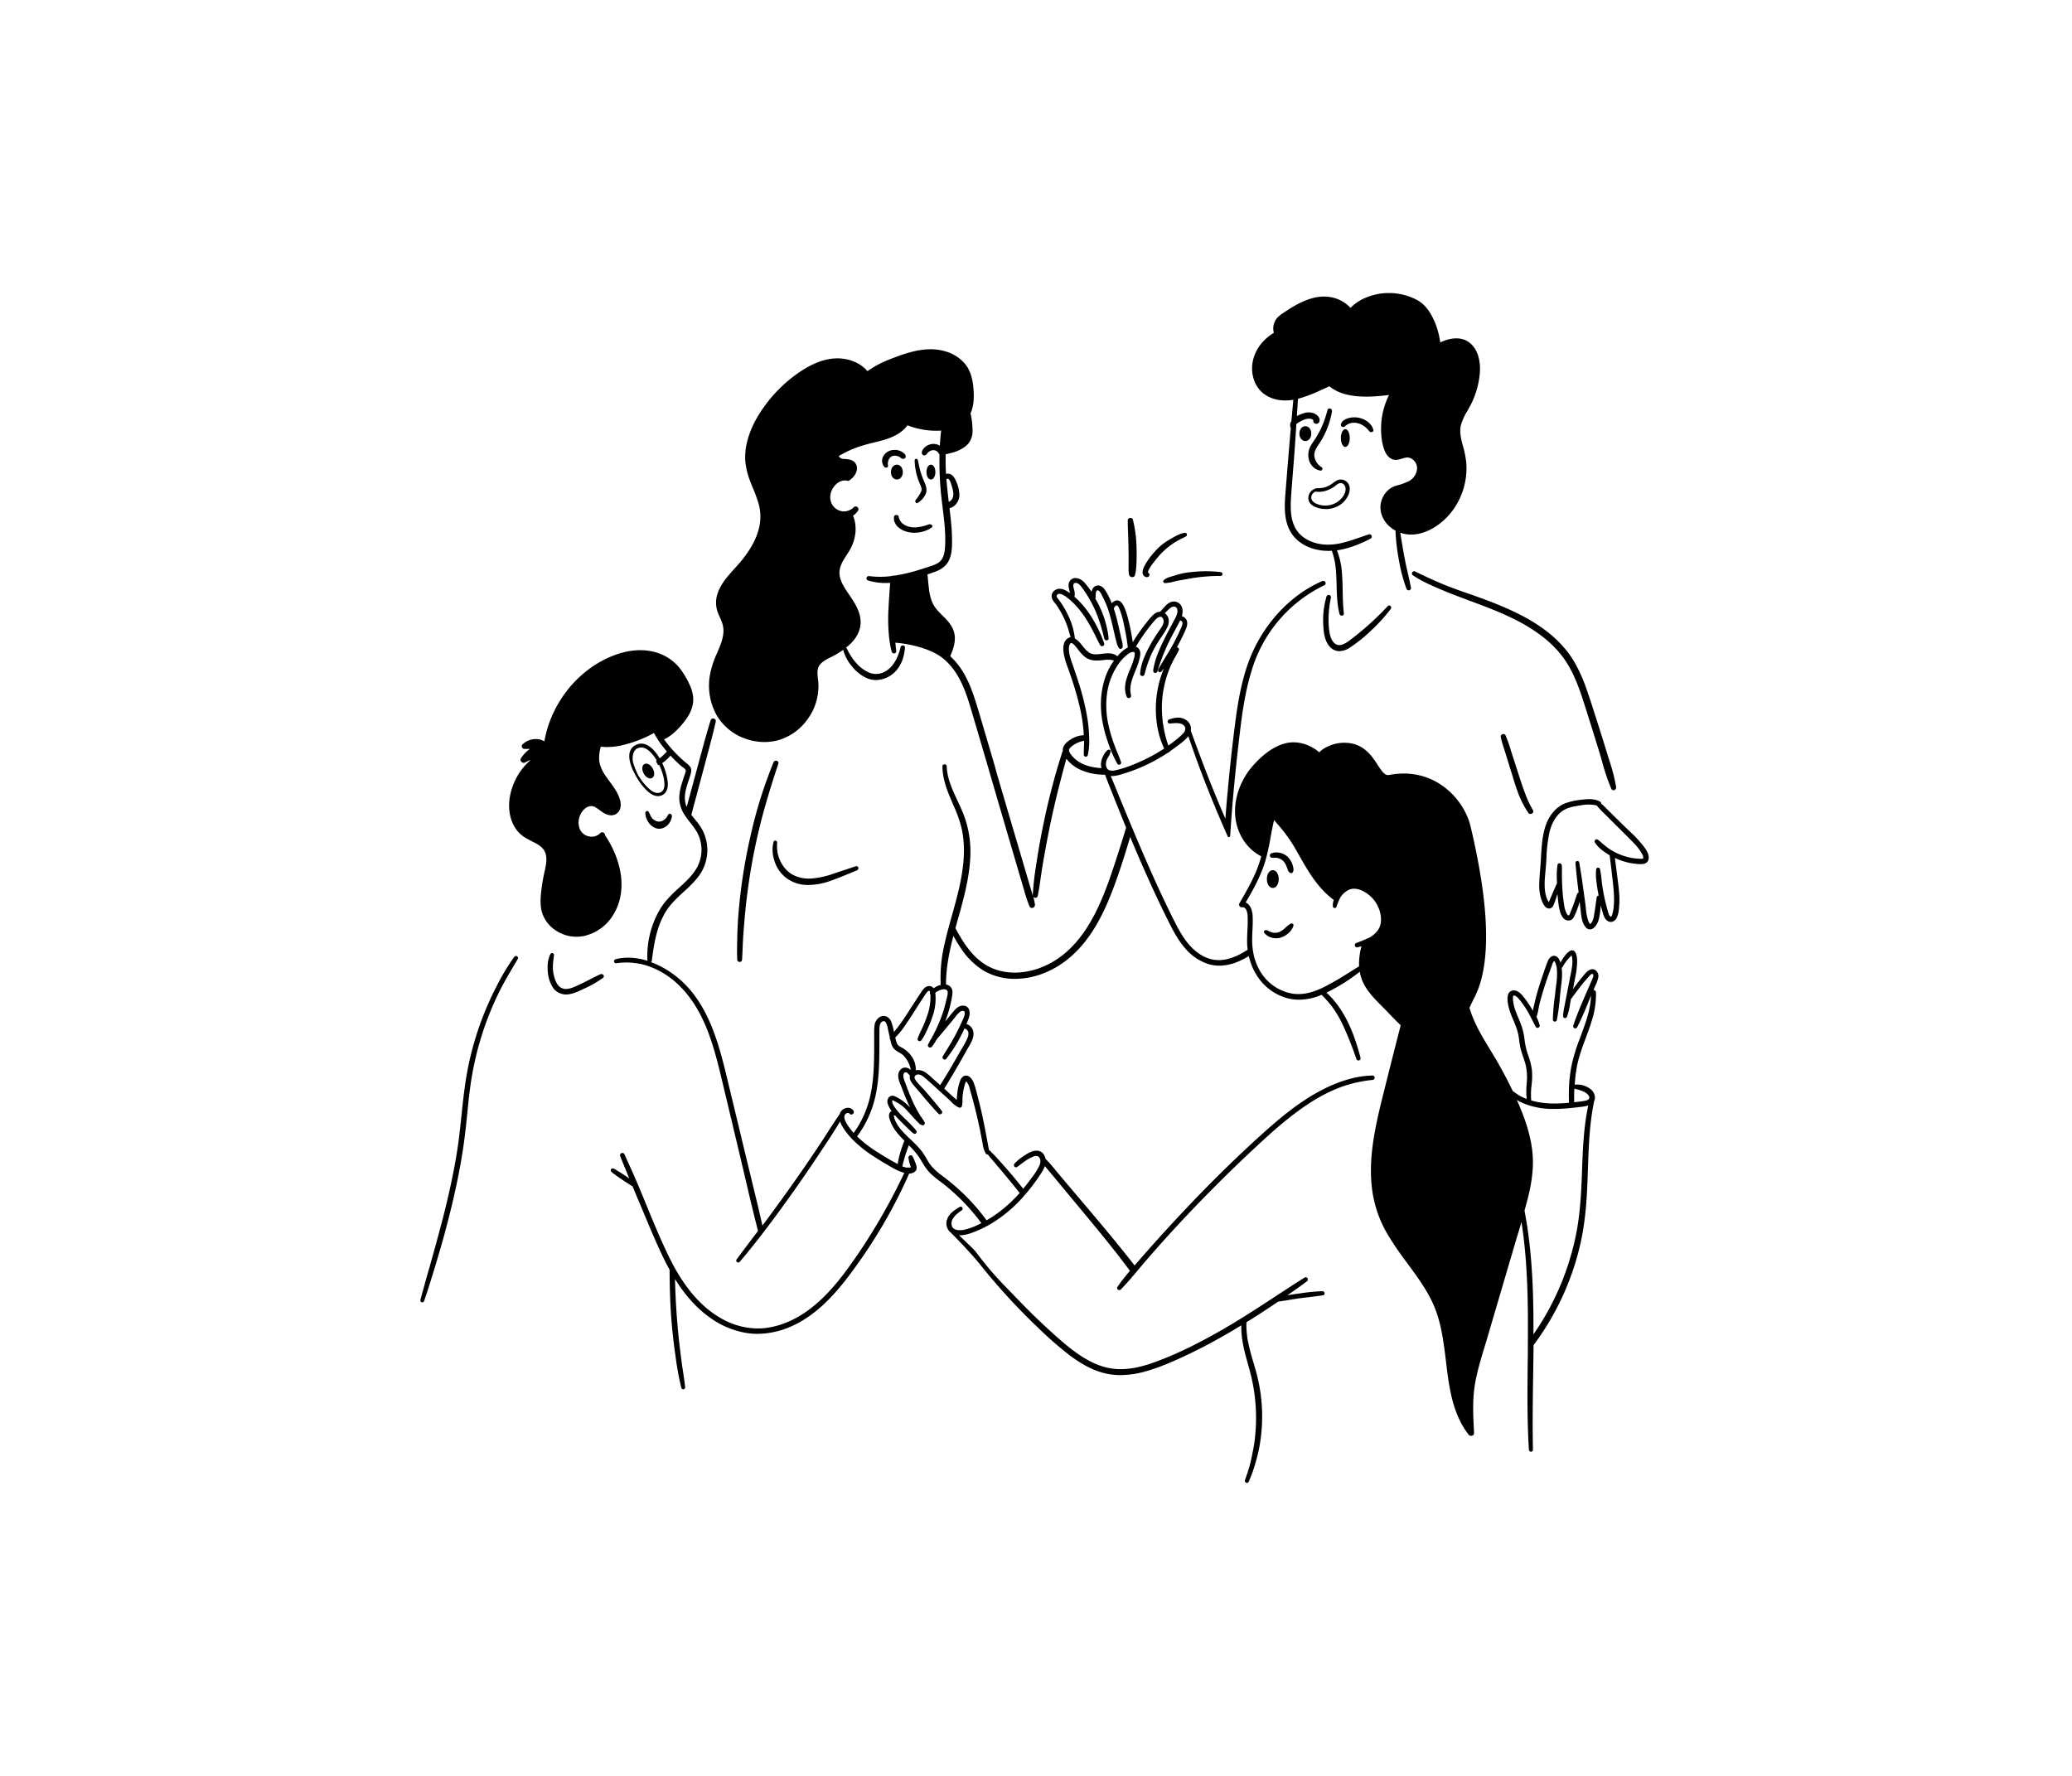 <svg width="700" height="600" fill="none" xmlns="http://www.w3.org/2000/svg"><path d="M489.112 198.029c-3.193-1.231-6.324-2.711-9.376-4.139l-1.657-.818a.763.763 0 00-.977.302.747.747 0 00.222.992c2.849 1.94 5.99 3.332 9.506 4.823 3.277 1.386 6.611 2.628 9.841 3.834 6.105 2.271 12.413 4.626 18.185 7.917 6.058 3.456 10.522 7.306 13.653 11.777 3.579 5.117 5.501 11.228 7.355 17.138l.704 2.22a995.831 995.831 0 013.787 12.165c.302 1.007.599 2.021.89 3.042a68.21 68.21 0 003.126 9.232.786.786 0 00.714.486.953.953 0 00.762-.428.942.942 0 00.144-.643 60.224 60.224 0 00-2.412-9.34c-.213-.683-.427-1.366-.635-2.07-1.042-3.451-2.183-7.037-3.428-10.949l-.469-1.475c-.943-2.97-1.922-6.044-2.974-9.034a52.44 52.44 0 00-4.397-9.744c-6.704-11.047-18.987-16.719-31.255-21.215l-3.511-1.268a172.508 172.508 0 01-7.798-2.805zm23.957 63.702c-.59-1.833-1.181-3.664-1.773-5.493l-.397-1.22c-.18-.547-.35-1.104-.53-1.666a39.475 39.475 0 00-1.704-4.805v-.035l-.037-.081a.801.801 0 00-.426-.375.847.847 0 00-.579-.01.88.88 0 00-.494.368.817.817 0 00-.115.589c.177.908.416 1.805.714 2.683.08.253.154.507.233.76l1.059 3.371.185.608c.646 2.082 1.293 4.162 1.942 6.237v.086c.625 2 1.276 4.05 2.07 6.05a33.518 33.518 0 003.069 5.787c.08.126.193.231.327.304a.937.937 0 00.441.111c.177-.002.351-.049.503-.137a.849.849 0 00.416-.529.82.82 0 00-.104-.655 33.53 33.53 0 01-2.71-5.843c-.746-1.934-1.36-3.827-2.09-6.105zm-250.623-4.69a.958.958 0 00-.657.037.846.846 0 00-.446.444 154.426 154.426 0 00-7.925 25.515 183.697 183.697 0 00-3.978 26.188c-.177 2.354-.298 4.81-.37 7.508v.4c-.061 2.339-.121 4.764 0 7.143.01.195.102.379.256.514.154.135.359.21.572.21a.822.822 0 00.548-.2.692.692 0 00.241-.494c.094-1.26.143-2.531.193-3.781.033-.917.072-1.833.121-2.749.127-2.172.304-4.374.492-6.627.353-4.283.855-8.682 1.501-13.092a199.694 199.694 0 015.518-25.747c1.247-4.405 2.704-9.077 4.448-14.292a.734.734 0 00-.045-.582.841.841 0 00-.469-.395zm-.43 26.97a.577.577 0 00-.451.099.645.645 0 00-.255.408 12.068 12.068 0 00-.292 3.38c.107 1.1.342 2.182.701 3.221.724 2.143 2.024 4.013 3.739 5.379 2.247 1.709 4.961 2.586 7.724 2.496a22.434 22.434 0 007.14-1.301c2.402-.828 4.774-1.82 7.113-2.783l2.122-.873a.712.712 0 00.38-.381.783.783 0 00.023-.554.686.686 0 00-.326-.4.618.618 0 00-.496-.039l-6.477 2.157-1.061.355a28.712 28.712 0 01-7.352 1.622 11.674 11.674 0 01-6.477-1.284c-1.642-.943-2.994-2.369-3.894-4.106a11.565 11.565 0 01-1.326-6.624.721.721 0 00-.122-.5.648.648 0 00-.413-.272zm187.972-144.998a.903.903 0 00-.129-.632.808.808 0 00-.506-.359.715.715 0 00-.567.095.798.798 0 00-.338.492 33.793 33.793 0 01-2.175 6.175 31.854 31.854 0 01-1.525 2.819 17.99 17.99 0 01-.793 1.212c-.325.48-.661.976-.961 1.493a6.264 6.264 0 00-.948 2.646 6.37 6.37 0 00.293 2.813 5.055 5.055 0 001.452 2.152 4.656 4.656 0 002.278 1.081h.087a.611.611 0 00.365-.126.672.672 0 00.229-.327.616.616 0 00-.014-.415.574.574 0 00-.27-.301 5.006 5.006 0 01-1.524-1.42 5.347 5.347 0 01-.85-1.954c-.351-1.659.59-3.071 1.494-4.429a27.774 27.774 0 004.402-11.015z" fill="#000"/><path d="M426.585 132.753a11.414 11.414 0 006.307 2.482 15.8 15.8 0 004.04-.165l-.647 7.209a2.307 2.307 0 00-.203 2.342c-.596 6.926-1.193 14.17-1.799 21.883-.305 3.986-.728 9.444 2.002 13.645 2.125 3.265 5.977 5.401 10.582 5.87.637.066 1.276.099 1.916.098.377 0 .759 0 1.141-.041 1.422 3.64 1.529 7.682 1.631 11.59.081 3.244.168 6.601.988 9.783a.745.745 0 00.729.551h.152a.692.692 0 00.45-.269.705.705 0 00.136-.509c-.3-2.492-.351-5.056-.402-7.533-.036-1.833-.072-3.727-.209-5.586a26.118 26.118 0 00-1.727-8.172c3.429-.468 7.132-1.755 11.356-3.949a.749.749 0 00.367-.422.761.761 0 00-.026-.561.757.757 0 00-.377-.419.745.745 0 00-.56-.04c-.937.304-1.87.634-2.812.963-2.981 1.03-6.063 2.122-9.202 2.431l-.789.061c-.433 0-.831.031-1.218.026-4.244-.062-8.009-1.74-10.067-4.495-2.548-3.398-2.441-8.037-2.12-12.502.184-2.509.376-5.013.576-7.512.219-2.791.448-5.664.647-8.511.173-2.482.352-5.036.51-7.724.076-.078.159-.149.249-.211a10.574 10.574 0 012.125-1.158 4.323 4.323 0 012.42-.412c.313.057.609.186.866.376l.092.077a.838.838 0 00.03.628 1.124 1.124 0 001.05.608c.214-.009.42-.086.588-.22.168-.134.29-.319.349-.527.474-1.344-.902-2.435-1.946-2.837a5.223 5.223 0 00-3.724.149c-.661.222-1.303.495-1.921.819.122-1.857.248-3.802.377-5.834a47.164 47.164 0 007.78-2.945l1.059-.468 1.763-.799a14.742 14.742 0 005.722 2.745c4.763 1.158 9.894.741 14.428.18a25.827 25.827 0 00-2.649 12.986c.08 1.66.359 3.304.83 4.896.566 1.839 1.442 3.09 2.593 3.661 1.305.675 2.487.309 3.628-.041.426-.139.86-.253 1.299-.34 1.483-.262 2.777.783 3.358 1.864.896 1.674.188 3.568-.693 4.686a5.229 5.229 0 01-2.099 1.601l-.469.191c-.963.44-1.967.785-2.996 1.029a.66.66 0 00-.188.062c-2.609.592-4.815 3.038-5.38 5.963-.637 3.3 1.019 6.776 4.223 8.84.245.16.484.304.734.438a.57.57 0 000 .165 67.363 67.363 0 001.156 9.809 53.744 53.744 0 002.548 9.675.79.79 0 001.422.125.786.786 0 00.086-.573 151.494 151.494 0 00-1.05-4.835 129.896 129.896 0 01-1.019-4.758c-.56-2.863-1.019-5.746-1.528-8.903 1.171.411 2.403.62 3.643.618 5.37 0 10.841-3.676 14.224-8.387a24.12 24.12 0 004.209-10.334c.292-1.852.364-3.733.214-5.602a35.184 35.184 0 00-1.203-5.911l-.035-.124c-.597-2.24-1.086-4.433-.571-6.596a18.553 18.553 0 012.145-4.747c.183-.324.367-.649.545-.973a29.117 29.117 0 003.724-12.136c.143-2.343-.035-6.694-2.863-9.459-3.439-3.372-8.233-1.751-10.536-.649a27.314 27.314 0 00-.387-2.198 25.682 25.682 0 00-1.529-4.84c-1.625-3.774-3.627-6.179-6.307-7.497a20.283 20.283 0 00-17.215-.458 15.016 15.016 0 00-4.876 3.326 11.822 11.822 0 00-7.912-3.774c-2.904-.248-6.002.514-9.477 2.26a44.852 44.852 0 00-4.417 2.621l-.423.278c-1.136.736-2.313 1.503-3.057 2.693a5.479 5.479 0 00-.758 2.11 5.522 5.522 0 00.147 2.241 16.595 16.595 0 00-4.132 3.496c-2.858 3.424-3.902 7.816-2.782 11.755a10.215 10.215 0 003.144 5.051z" fill="#000"/><path d="M449.071 201.03a.733.733 0 00-.793.26.78.78 0 00-.134.267 28.146 28.146 0 00-1.102 9.482c.118 2.582.436 5.242 1.978 7.196a4.478 4.478 0 002.87 1.718c.203.031.409.047.615.047a6.639 6.639 0 003.443-1.148 48.92 48.92 0 006.974-5.542 59.03 59.03 0 006.923-7.56.746.746 0 00-.087-1.006.65.65 0 00-.928.048 98.476 98.476 0 01-11.908 10.836l-.262.2c-1.675 1.285-3.971 3.045-5.754 1.538-1.44-1.222-1.809-3.487-1.993-5.758a34.105 34.105 0 01.722-9.629.815.815 0 00-.094-.592.776.776 0 00-.47-.357zm106.405 85.175a38.846 38.846 0 00-5.11-5.514c-.52-.52-1.04-1.004-1.56-1.513a2391.596 2391.596 0 01-4.232-4.158c-.343-.338-.686-.686-1.04-1.039-.816-.827-1.658-1.679-2.563-2.438a.738.738 0 00-.348-.655c-1.721-1.039-3.837-.982-5.859-.743a24.13 24.13 0 00-5.942 1.237c-3.12 1.221-5.506 4.038-6.759 7.926-1.04 3.285-1.253 6.819-1.451 10.234-.052.868-.098 1.736-.166 2.599-.041.571-.088 1.143-.135 1.715-.125 1.517-.255 3.087-.291 4.641a14.946 14.946 0 00.754 5.52c.379 1.039.842 2.027 1.601 2.598.271.215.605.334.951.338.114-.001.228-.015.338-.041a1.78 1.78 0 001.134-1.04c.363-.833.682-1.685.956-2.552.104-.317.203-.629.312-.935l.109-.307c.073.962.167 1.892.281 2.802.099.966.273 1.924.52 2.863a5.895 5.895 0 001.222 2.5 2.42 2.42 0 001.715.764c.185.002.369-.022.546-.072.905-.25 1.258-1.071 1.56-1.726l.083-.192a29.75 29.75 0 001.56-4.377v.136l.265 2.079c.041.332.078.675.114 1.039.182 1.746.39 3.721 1.513 5.197a1.93 1.93 0 001.56.905c.088.005.177.005.265 0 1.253-.203 2.204-1.741 2.537-2.724.375-1.214.619-2.465.728-3.731.057-.52.114-1.04.156-1.632.187.758.385 1.512.603 2.245l.026.099c.301 1.039.676 2.344 1.788 2.973.291.167.621.257.957.259.19-.001.38-.031.561-.088a2.54 2.54 0 001.461-1.32c.64-1.289.749-2.869.848-4.257l-.442-.036.442.031c.208-2.874-.167-5.769-.52-8.571l-.141-1.112-.436-3.378-.291-2.219-.078-.666a21.796 21.796 0 008.224 2.079h.52c.972 0 2.418-.202 2.641-1.798.229-1.414-.65-2.781-1.487-3.945zm-16.044 16.923a98.593 98.593 0 00-.348 2.438c-.177 1.278-.353 2.598-.603 3.898a5.472 5.472 0 01-.764 2.198c-.27.374-.489.52-.52.52-.031 0-.27-.213-.614-1.076a16.183 16.183 0 01-.811-4.184 36.85 36.85 0 00-.161-1.424c-.218-1.606-.442-3.207-.665-4.813l-.255-1.809c-.421-3.024-.785-5.337-1.18-7.499a.632.632 0 00-.703-.492.635.635 0 00-.55.658c.26 3.347.655 6.725 1.071 10.052a.704.704 0 00-.52.467l-.52 1.518a65.743 65.743 0 01-1.747 4.678 2.91 2.91 0 00-.109.281c-.088.233-.249.67-.411.727-.285.099-.592-.369-.681-.52a8.511 8.511 0 01-.899-2.884c-.357-2.2-.579-4.42-.665-6.648a81.557 81.557 0 01-.104-3.279v-1.274c.027-.767.013-1.536-.042-2.302a.784.784 0 00-.242-.487.788.788 0 00-.501-.21.685.685 0 00-.713.583 29.134 29.134 0 00-.171 5.717v.473a175.63 175.63 0 00-2.283 5.249c-.104.234-.197.473-.296.712l-.171.421-.047-.073a7.654 7.654 0 01-.936-2.188c-.681-2.598-.411-5.462-.151-8.227.057-.66.12-1.315.167-1.96.062-.816.114-1.642.161-2.469a50.374 50.374 0 011.039-8.799c.869-3.544 2.673-6.237 5.075-7.541 1.559-.868 3.446-1.154 5.245-1.435l.411-.062a13.132 13.132 0 015.199.057c.72.881 1.496 1.714 2.324 2.495.208.208.421.41.624.618l3.374 3.373 1.96 1.944c1.476 1.466 3.005 2.978 4.455 4.506a16.131 16.131 0 012.496 3.275c.281.437.459.933.52 1.45a.384.384 0 01-.063.249c-.151.141-.624.125-.936.115h-.119a19.693 19.693 0 01-7.325-1.674 17.759 17.759 0 01-1.602-.805c-.265-.146-.52-.297-.795-.458-.421-.254-.822-.52-1.201-.79-.608-.436-1.191-.941-1.752-1.424a55.776 55.776 0 00-1.56-1.299.674.674 0 00-.858.057.716.716 0 00-.145.899 11.095 11.095 0 003.02 3.015c.635.467 1.294.899 1.976 1.294.094.842.198 1.678.302 2.515.103.837.223 1.757.317 2.63.078.702.156 1.409.239 2.11.249 2.111.52 4.288.587 6.435a24.827 24.827 0 01-.13 4.08 14.51 14.51 0 01-.369 1.97c-.078.301-.244.93-.52.987-.358.073-.754-.65-1.133-2.162l-.078-.301a63.441 63.441 0 01-1.009-4.065 63.036 63.036 0 01-.816-4.73 47.365 47.365 0 01-.156-1.403 25.462 25.462 0 00-.52-3.409.619.619 0 00-.65-.473.681.681 0 00-.634.592 18.909 18.909 0 00.218 4.943v.109c.167 1.263.38 2.542.624 3.81a.662.662 0 00-.65.53z" fill="#000"/><path d="M539.074 327.836c-1.731-1.273-3.452.922-4.381 2.102-.13.171-.248.321-.352.445-.785.937-1.55 1.91-2.268 2.889-.238.321-.455.652-.672.978.212-1.118.434-2.241.641-3.365l.114-.574a26.76 26.76 0 00.656-5.612c-.047-1.874-.413-3.033-1.09-3.453a1.287 1.287 0 00-1.276 0 6.044 6.044 0 00-1.881 1.828l-.176.227a11.906 11.906 0 00-1.188 1.942c-.392-1.222-.93-1.952-1.643-2.211-1.229-.44-2.195.632-2.645 1.688-.449 1.056-.78 2.071-1.121 3.059-.129.389-.258.772-.393 1.155a132.624 132.624 0 00-1.467 4.441c-.599 1.926-1.033 3.51-1.374 4.991-.057.264-.124.517-.191.807-.181.735-.367 1.527-.486 2.319-.046-.072-.088-.155-.134-.228a37.338 37.338 0 00-3.028-4.451c-.558-.715-2.066-2.589-3.849-2.123-1.953.518-1.601 3.106-1.452 4.183.279 2.07 1.085 3.981 1.86 5.834a32.266 32.266 0 011.447 3.929c.239.946.412 1.908.517 2.878.101.881.249 1.755.444 2.62.248 1.035.594 2.07.93 3.054.253.745.517 1.522.733 2.288a18.55 18.55 0 01.44 6.321v.186a24.351 24.351 0 000 5.316 17.966 17.966 0 01-2.268-1.035 21.826 21.826 0 01-2.294-1.553l-.181-.135a154.649 154.649 0 00-4.237-8.179c-1.033-1.884-2.185-3.763-3.28-5.575-1.55-2.552-3.141-5.177-4.511-7.884a41.25 41.25 0 01-2.583-6.419c.424-.921.858-1.843 1.297-2.754.067-.145.16-.321.274-.518 5.786-10.953 5.373-30.516-1.219-58.149-2.144-8.966-12.085-20.246-27.491-17.259-1.467.29-2.521-1.33-3.849-3.38-2.128-3.282-5.042-7.765-11.883-7.496-3.657.15-6.835 1.993-7.858 3.23-1.777-1.635-6.768-4.726-12.513-2.743-3.409 1.175-6.675 3.577-9.981 7.335-4.975 5.648-8.184 15.043-4.133 23.295a16.058 16.058 0 007.016 7.247 42.637 42.637 0 01-2.764 7.403c-1.385 2.899-3.023 5.725-4.614 8.469a.935.935 0 00.036.932.835.835 0 00.765.393 1.39 1.39 0 011.137.352c.94.89.893 3.215.867 4.462v.213c0 .926-.056 1.879-.098 2.8-.072 1.506-.144 3.07-.088 4.612.026.642.083 1.284.161 1.916a35.11 35.11 0 01-1.943 1.17c-3.358 1.858-6.344 2.588-9.119 2.257-3.451-.42-6.158-2.501-7.816-4.173-2.356-2.371-4.035-5.337-5.503-8.189-1.71-3.323-3.285-6.642-4.737-9.732-3.42-7.31-6.541-14.588-8.876-20.111l-1.736-4.137a3046.97 3046.97 0 01-3.017-7.283c-.388-.937-.765-1.879-1.147-2.816-.76-1.879-1.55-3.81-2.356-5.694.176 0 .357.031.517.031a11.012 11.012 0 003.017-.575l.129-.041c.444-.125.894-.259 1.333-.404a54.982 54.982 0 003.647-1.289l1.122-.461a57.507 57.507 0 008.545-4.467l.78-.518a.45.45 0 00.253-.078l.517-.357a.413.413 0 00.144-.181 58.36 58.36 0 002.62-1.905l.589-.456a15.77 15.77 0 003.012-2.728c3.502 10.354 7.656 21.002 12.363 31.733l.925 2.097a.441.441 0 00.397.264h.078a.444.444 0 00.362-.404l.124-1.817c.248-3.784.48-6.926.738-9.882.605-7.056 1.38-14.531 2.372-22.855.744-6.326 1.72-13.651 3.802-20.551a46.812 46.812 0 019.205-17.488 46.67 46.67 0 0115.594-12.112.728.728 0 00.379-.419.733.733 0 00-.033-.565.82.82 0 00-1.069-.414c-11.103 4.788-20.402 15.028-24.913 27.364-2.516 6.91-3.663 14.085-4.531 20.815a622.615 622.615 0 00-2.5 22.777 397.43 397.43 0 00-.78 9.318 437.424 437.424 0 01-1.602-3.727 432.658 432.658 0 01-7.057-17.787l-.367-.978c-.878-2.371-1.793-4.82-2.661-7.248a3.503 3.503 0 00-1.338-3.416c-1.896-1.507-4.195-.994-5.988-.373a.741.741 0 00-.475.87.68.68 0 00.734.517l.459-.041c1.359-.13 2.899-.28 3.958.44a1.67 1.67 0 01.78 1.159 2.275 2.275 0 01-.682 1.735 21.268 21.268 0 01-2.971 2.588l-.294.269c-.625.476-1.199.891-1.767 1.284a39.421 39.421 0 01-2.17-11.57 35.61 35.61 0 012.201-13.459 33.476 33.476 0 011.55-3.556c.263-.518.558-1.036.837-1.528.377-.662.77-1.345 1.1-2.07a.69.69 0 00-.222-.86.645.645 0 00-.434-.119 83.96 83.96 0 001.746-3.344c.429-.88.92-1.874 1.333-2.899.321-.786.688-1.956.192-3.054a2.688 2.688 0 00-1.576-1.273c.589-1.781.248-3.986-1.597-4.716-2.149-.849-3.673.895-4.897 2.298-.264.311-.517.596-.76.839 0 .026-.031.057-.052.083a3.674 3.674 0 00-2.361 1.076 20.991 20.991 0 00-2.304 2.661l-.418.518c-1.034 1.341-1.963 2.588-2.795 3.867l-.238.362a33.597 33.597 0 00-1.162 1.848 71.997 71.997 0 00-.393-2.464 68.619 68.619 0 00-1.385-6.212 20.564 20.564 0 00-.899-2.723 5.754 5.754 0 00-1.441-2.298 1.839 1.839 0 00-1.55-.419c-.567.15-1.067.49-1.415.962a25.28 25.28 0 00-.812-1.879 20.375 20.375 0 00-1.42-2.541 3.43 3.43 0 00-1.819-1.553 2.136 2.136 0 00-2.33.88 2.965 2.965 0 00-.475 1.211 27.405 27.405 0 00-2.351-3.106c-.734-.834-2.015-1.636-3.239-1.553a2.227 2.227 0 00-1.757 1.035c-.563.839-.434 1.828-.238 2.687l.083.331c.091.34.16.686.207 1.036-.191-.14-.383-.28-.574-.404-1.606-1.077-2.945-1.336-4.092-.797a2.627 2.627 0 00-1.405 1.527 2.31 2.31 0 00.181 1.837c.225.398.486.774.78 1.124.14.181.284.362.413.517a30.21 30.21 0 011.246 1.916 29.688 29.688 0 012.247 4.586c.517 1.279.873 2.625 1.24 3.924.067.233.134.461.196.694a2.196 2.196 0 00-1.188.517c-1.157.963-1.514 2.641-1.101 5.131.329 1.642.808 3.25 1.432 4.803.186.518.366 1.036.516 1.512a106.68 106.68 0 013.71 12.771c.505 2.418.85 4.866 1.033 7.33 0 .342.036.683.052 1.035a8.401 8.401 0 00-4.397 1.403c-1.152.725-2.681 1.879-2.686 3.577v.202c0 .067-.052.15-.078.223l-.114.357c-.273.823-.516 1.651-.8 2.521-.471 1.553-.956 3.106-1.401 4.695a272.48 272.48 0 00-2.583 9.918c-1.55 6.616-2.867 13.299-3.859 19.853l-.078.518a99.91 99.91 0 00-1.239 10.788.855.855 0 000 .124 53.855 53.855 0 00-.372-1.31c-.088-.305-.181-.605-.274-.906l-7.75-26.297-3.684-12.512-.712-2.676c-1.855-6.3-3.772-12.812-5.684-19.216-1.911-6.403-3.988-12.481-8.488-17.083-.279-.295-.589-.59-.909-.885 1.183-2.77 2.299-5.979.925-9.147-.806-1.859-2.227-3.287-3.617-4.659-.444-.44-.899-.901-1.322-1.362a10.743 10.743 0 01-2.17-3.292 17.783 17.783 0 01-1.034-4.488 160.375 160.375 0 01-.47-4.716 58.198 58.198 0 002.733-.937c2.475-.916 4.051-2.392 4.82-4.514.827-2.288.77-4.897.719-7.201-.057-2.831-.362-5.694-.651-8.132l-.192-1.553a3.898 3.898 0 001.726-.911 4.82 4.82 0 001.622-3.722 11.876 11.876 0 00-1.095-4.416c-.248-.611-.992-2.474-2.63-2.624a2.059 2.059 0 00-.795.088 77.624 77.624 0 01-.135-3.246v-3.391c.6-.129 1.245-.29 1.974-.481a12.588 12.588 0 004.836-2.278 6.455 6.455 0 002.283-5.042 26.445 26.445 0 00-.671-6.026c1.203-2.661 1.162-5.73 1.033-7.822-.181-2.671-.667-6.087-2.811-8.8a13.562 13.562 0 00-6.84-4.364c-6.298-1.838-12.88.425-18.547 2.682a33.735 33.735 0 00-7.657 4.037c-2.175-2.536-5.564-4.099-9.361-4.296-4.211-.223-8.783 1.335-13.645 4.659a47.071 47.071 0 00-10.539 9.835c-3.544 4.509-5.828 8.801-6.98 13.149a21.152 21.152 0 00-.718 7.439c.3 2.447.938 4.841 1.896 7.113.212.517.429 1.071.646 1.604a48.31 48.31 0 011.89 5.177c.646 2.232.801 4.577.455 6.875-.63 4.037-2.65 8.106-6.163 12.424-.755.931-1.592 1.853-2.403 2.748-2.242 2.48-4.562 5.037-5.683 8.283a9.591 9.591 0 00.119 6.73c.191.481.403.957.604 1.418.32.674.601 1.365.843 2.071a8.395 8.395 0 01.351 3.292c-.186 2.21-1.101 4.338-1.984 6.403l-.258.591a31.05 31.05 0 00-2.253 6.926 20.742 20.742 0 002.124 13.635 18.163 18.163 0 009.242 7.889 19.061 19.061 0 006.99 1.341 17.636 17.636 0 004.95-.694 18.478 18.478 0 009.816-7.247 18.896 18.896 0 003.482-11.766c0-.518-.088-1.036-.15-1.553-.212-1.802-.429-3.665.791-5.032.971-1.087 2.356-1.776 3.689-2.443a28.223 28.223 0 001.513-.787 28.963 28.963 0 002.584-1.641.648.648 0 000 .176 14.037 14.037 0 002.862 5.363 13.786 13.786 0 004.928 3.981 7.958 7.958 0 003.266.698 9.353 9.353 0 007.532-4.141c1.235-1.739 1.927-3.825 2.242-6.761a.708.708 0 00-.614-.781.738.738 0 00-.868.554c-.548 2.417-2.01 6.729-5.627 8.458a6.08 6.08 0 01-4.856.218 12.184 12.184 0 01-4.345-3.106 19.526 19.526 0 01-3.286-4.996.622.622 0 00-.398-.321c2.651-2.07 4.232-4.307 4.79-6.781.894-3.945-1.168-7.47-3.178-10.467-.175-.269-.361-.518-.547-.813-1.741-2.542-3.71-5.425-3.1-8.5.336-1.719 1.322-3.246 2.273-4.721.253-.399.517-.792.749-1.186a14.737 14.737 0 002.284-6.719 14.022 14.022 0 00-.202-3.447 9.008 9.008 0 00-.64-2.009 5.979 5.979 0 001.705-1.708.905.905 0 00-.228-1.206.907.907 0 00-1.24.067 4.182 4.182 0 01-1.55 1.035 4.49 4.49 0 01-.764.223.514.514 0 00-.16.072 4.64 4.64 0 01-4.407-1.687c-1.953-2.521-.935-5.865 1.178-7.641a4.648 4.648 0 011.761-.932 3.617 3.617 0 012 0 .389.389 0 00.341-.052c.232-.17.516-.383.79-.605.224-.186.434-.387.631-.601.997-1.118 1.818-2.976.857-4.54-.837-1.351-2.345-1.48-3.678-1.594-.176 0-.357 0-.517-.047a1.956 1.956 0 01-1.462-.75c-.036-.062-.031-.093 0-.109.072-.248.708-.559 1.033-.704.129-.062.238-.114.326-.166 3.482-1.956 7.233-3.012 10.787-3.867 3.668-.885 7.176-1.879 9.78-4.332.451-.427.866-.891 1.24-1.388a26.377 26.377 0 0011.351 1.771c-.031.243-.052.491-.078.735-.026.243-.057.486-.083.73-.031.336-.062.673-.087 1.035 0 .243-.047.481-.062.725-.031.378-.057.761-.083 1.139 0 .207-.026.414-.041.626v.134a3.976 3.976 0 00-2.356-.616 4.495 4.495 0 00-2.449.896 4.05 4.05 0 00-.847.906 1.794 1.794 0 00-.414 1.434.872.872 0 00.491.574.837.837 0 00.713-.025c.247-.144.454-.347.605-.591.061-.088.129-.173.201-.253.194-.199.419-.365.667-.492a2.41 2.41 0 011.493-.326c.474.076.907.316 1.224.678.191.208.353.442.481.694 0 .046.046.098.067.145.02.046 0 .119 0 .181v.165a111.86 111.86 0 00.842 15.727c.077.683.165 1.367.248 2.071.542 4.384 1.105 8.924.764 13.371-.191 2.588-.95 4.214-2.376 5.094-.853.48-1.76.857-2.702 1.123l-.243.083-1.219.399-1.07.336c-.437.145-.881.285-1.333.419a55.205 55.205 0 01-7.749 1.838.482.482 0 00-.207 0c-.362.057-.728.098-1.095.14a.46.46 0 00-.186.072 29.3 29.3 0 01-7.45 0 .79.79 0 00-.884.606.722.722 0 00.517.859c1.919.592 3.918.885 5.926.87.517 0 1.033 0 1.55-.057 0 .264-.041.518-.057.787l-.124 1.791c-.134 1.921-.274 3.903-.367 5.865-.227 3.544-.138 7.1.269 10.628l.093.673v.031c.175 1.175.413 2.34.713 3.489a.766.766 0 00.759.569.92.92 0 00.166 0 .716.716 0 00.604-.807 63.727 63.727 0 01-.289-2.806c5.368.424 12.275 2.185 16.067 5.285.3.238.589.492.904.777l.259.243c4.541 4.317 6.592 10.317 8.302 16.094a6585.696 6585.696 0 017.466 25.438 7898.238 7898.238 0 005.011 17.125c.913 3.106 1.829 6.231 2.749 9.375l.811 2.759c.582 1.977 1.162 3.958 1.741 5.942.098.332.191.663.289.994.165.565.331 1.134.517 1.693.108.373.227.746.351 1.113.3.885.579 1.605.878 2.267a.856.856 0 00.791.518.94.94 0 00.258-.036 1.072 1.072 0 00.754-1.16 23.309 23.309 0 00-.578-2.676.747.747 0 00.604.435h.109a.815.815 0 00.816-.647c.418-2.112.739-4.286 1.033-6.383.176-1.201.352-2.397.548-3.593.47-2.888 1.033-5.948 1.787-9.923 1.173-6.114 2.62-12.46 4.423-19.418.455-1.76.945-3.623 1.452-5.461l.423-1.553.088.119c.212.269.465.554.749.849l.078.088.057.052a12.543 12.543 0 003.513 2.5 19.705 19.705 0 008.395 1.786h.191c.011.036.025.07.042.103.785 2.144 1.648 4.297 2.485 6.378l.919 2.314a793.856 793.856 0 003.674 9.09 541.227 541.227 0 01-3.617 11.487c-2.345 7.139-4.763 14.075-8.478 20.448-3.916 6.729-8.747 11.528-14.357 14.308-6.241 3.08-12.958 3.588-18.429 1.393-6.112-2.449-9.764-8.009-12.792-13.682l.93-3.355a145.596 145.596 0 001.483-5.44c1.131-4.312 2.449-10.007 2.64-15.794a35.224 35.224 0 00-2.78-15.013c-.48-1.138-1.033-2.298-1.55-3.416-1.736-3.712-3.533-7.542-3.663-11.632a.702.702 0 00-.06-.278.701.701 0 00-.163-.233.705.705 0 00-.521-.198.706.706 0 00-.707.725c.046 4.581 1.829 8.722 3.554 12.729l.336.776a44.363 44.363 0 012.469 6.885c.606 2.544.91 5.15.905 7.765.031 7.579-2.036 15.012-4.035 22.161-.235.818-.464 1.64-.688 2.465l-.32 1.159v.036a137.122 137.122 0 00-1.477 5.871 49.912 49.912 0 00-1.328 13.977 5.967 5.967 0 00-2.382 1.154 1.961 1.961 0 00-.444-.456 1.878 1.878 0 00-1.473-.269c-1.152.238-1.829 1.284-2.366 2.123-.077.114-.15.227-.222.341-.878 1.305-1.731 2.651-2.583 3.955-.672 1.036-1.349 2.117-2.041 3.168a82.255 82.255 0 01-2.717 3.924c-.347.471-.729.942-1.096 1.398l-.439.549-.139-.601a20.17 20.17 0 00-.708-2.588 3.32 3.32 0 00-1.633-1.993 2.663 2.663 0 00-2.862.518 4.138 4.138 0 00-1.286 2.873 24.01 24.01 0 00-.083 2.722v2.785c0 1.823 0 3.707-.047 5.555-.098 4.436-.402 9.66-1.89 14.717a33.994 33.994 0 01-4.996 10.146 21.655 21.655 0 01-1.865-2.422c-.682-1.036-1.623-2.48-1.147-3.624a1.25 1.25 0 01.93-.709.738.738 0 01.702.243.783.783 0 001.085.119.828.828 0 00.243-1.118c-.62-.978-1.839-1.273-3.033-.74a2.938 2.938 0 00-1.622 1.853c-1.39 2.009-2.738 4.095-4.035 6.114a421.967 421.967 0 01-2.392 3.68 528.567 528.567 0 01-6.613 9.758 605.151 605.151 0 01-13.071 18.118c-1.111-4.954-2.325-9.944-3.508-14.789-.517-2.236-1.09-4.473-1.627-6.73l-.698-2.888c-1.739-7.248-3.478-14.478-5.218-21.69l-.454-1.895c-3.1-12.942-6.577-27.586-17.794-36.309a30.984 30.984 0 00-8.354-4.695.797.797 0 00.2-.229.794.794 0 00.095-.289c.258-2.071.584-4.478 1.069-6.807.176-.813.362-1.6.563-2.35a28.964 28.964 0 012.279-5.979c.325-.632.697-1.264 1.1-1.885 1.55-2.345 3.617-4.27 5.657-6.134 2.041-1.864 4.263-3.919 5.854-6.393a14.697 14.697 0 002.211-8.409 14.69 14.69 0 00-2.924-8.187 69.403 69.403 0 00-1.245-1.579 54.804 54.804 0 01-1.219-1.553 8262.219 8262.219 0 004.05-15.137l.744-2.78c1.183-4.41 2.408-8.971 3.451-13.49a.879.879 0 00-.335-.934.89.89 0 00-.316-.148.868.868 0 00-.674.073.878.878 0 00-.421.533c-1.266 4.1-2.413 8.319-3.518 12.424l-.548 2.024a9420.612 9420.612 0 00-3.875 14.334l-.057.212c0 .093-.046.181-.072.269a8.098 8.098 0 01-.434-1.335c-.579-2.589.295-5.218 1.132-7.765.206-.632.413-1.253.594-1.864.248-.833.444-1.719-.104-2.588-.346-.48-.768-.9-1.25-1.243a8.812 8.812 0 01-.475-.383 46.239 46.239 0 01-3.71-3.551l-.356-.388a37.256 37.256 0 01-.625-.694 52.083 52.083 0 01-2.429-3.038c2.067-.911 3.87-2.63 5.219-4.074 1.921-2.071 4.499-5.239 4.649-9.075.02-1.793-.38-3.566-1.167-5.177a28.445 28.445 0 00-2.687-4.773 15.981 15.981 0 00-8.168-6.118c-8.132-2.666-16.233 1.082-20.34 3.556a38.278 38.278 0 00-12.916 13.04 37.827 37.827 0 00-5.006 13.294 5.676 5.676 0 00-1.633-.648 6.39 6.39 0 00-3.087.123 6.394 6.394 0 00-2.668 1.56.84.84 0 00-.197.937.876.876 0 00.806.574h.517c.439 0 .883 0 1.328.026a11.376 11.376 0 00-2.95 3.106.933.933 0 00.088 1.201 1.053 1.053 0 001.302.238 10.081 10.081 0 011.89-.864 21.363 21.363 0 00-7.186 13.309c-.517 4.291.517 8.283 2.924 10.995 1.349 1.553 3.152 2.444 4.738 3.246 1.586.802 3.373 1.708 4.205 3.344.946 1.848.579 4.069.083 6.378a64.178 64.178 0 00-1.271 7.418c-.222 2.236-.388 4.819.403 7.159a11.096 11.096 0 003.172 4.732 12.698 12.698 0 008.406 3.178 12.46 12.46 0 002.583-.274 15.498 15.498 0 009.666-6.901c4.5-7.009 3.787-16.736-1.916-26.023a29.815 29.815 0 00-.713-1.092 1.04 1.04 0 00-.228-.632.93.93 0 00-.661-.372.9.9 0 00-.765.31c-.114.126-.24.241-.377.342a4.025 4.025 0 01-3.379.74 4.243 4.243 0 01-3.244-2.811 6.222 6.222 0 01.584-5.042c.94-1.641 2.769-3.002 4.556-2.122a11.44 11.44 0 011.742 1.139c.966.719 1.968 1.465 3.306 1.661a3.19 3.19 0 002.526-.631 3.405 3.405 0 001.22-2.485c.129-1.977-.894-3.955-1.674-5.27-.63-1.035-1.359-2.039-2.067-3.002-.382-.518-.764-1.036-1.131-1.553-1.033-1.47-2.222-3.458-2.387-5.751a12.619 12.619 0 01.548-4.432c2.768.262 5.561.002 8.235-.766a40.684 40.684 0 009.707-3.872c.336.606.703 1.222 1.101 1.833l.351.61.057.088a45.766 45.766 0 002.816 3.686l.041.047a20.746 20.746 0 01-1.648 1.641c-.238.207-.517.419-.785.637-1.586-2.656-4.443-6.083-7.843-4.582-5.166 2.288-.48 9.981-.238 10.442a20.035 20.035 0 003.064 4.327c1.132 1.217 2.506 2.469 4.252 2.588a3.201 3.201 0 003.332-2.469c.429-1.584.078-3.323-.32-4.881a20.238 20.238 0 00-1.379-3.795l.051-.036c.377-.259.741-.537 1.09-.833a11.619 11.619 0 001.643-1.683 42.664 42.664 0 001.943 2.003c.517.487 1.033.979 1.638 1.512.149.129.33.264.516.404.411.245.764.577 1.034.973.149.337-.14 1.097-.331 1.594-.072.187-.14.358-.186.518l-.202.626a63.276 63.276 0 00-.594 1.885 17.617 17.617 0 00-.842 4.83 10.474 10.474 0 001.901 5.844c.316.518.651.968.998 1.418.149.207.299.404.454.601l.372.471a27.15 27.15 0 012.124 2.961 12.449 12.449 0 01.108 12.238c-1.509 2.681-3.828 4.798-6.076 6.853a40.529 40.529 0 00-4.877 4.996l-.398.518a27.483 27.483 0 00-1.234 1.894 31.244 31.244 0 00-4.133 17.042c0 .057.025.108.036.165-3.777-1.185-7.512-1.392-10.814-.517a.69.69 0 00-.485.823.642.642 0 00.718.517 24.015 24.015 0 019.248.482 26.633 26.633 0 018.524 4.089c4.976 3.546 9.057 8.889 12.126 15.872 2.816 6.403 4.474 13.361 6.076 20.091l.139.595c1.894 7.937 3.789 15.883 5.683 23.838.574 2.418 1.142 4.846 1.71 7.248 1.395 5.984 2.842 12.159 4.407 18.211l-.759 1.004a2858.427 2858.427 0 00-6.479 8.64.647.647 0 00.129.896.7.7 0 00.434.155.636.636 0 00.481-.223 242.655 242.655 0 007.295-9.023l.744-.973a396.014 396.014 0 006.504-8.738 503.918 503.918 0 0013.433-19.423l.816-1.237c1.726-2.588 3.487-5.29 5.12-8.029a11.914 11.914 0 001.55 2.858 23.925 23.925 0 002.159 2.676c.176.191.357.383.517.549l.031.031.114.119a41.765 41.765 0 007.041 5.591 96.301 96.301 0 004.216 2.588l.481.285c1.095.647 2.221 1.314 3.399 1.863.191.088.383.176.605.269h.046a10.72 10.72 0 001.55.518 205.672 205.672 0 01-14.698 26.013c-5.657 8.375-11.873 16.974-20.397 22.156-4.526 2.748-9.3 4.265-13.857 4.4-4.483.06-8.9-1.089-12.786-3.329-6.143-3.432-11.335-9.059-15.866-17.207a74.019 74.019 0 01-.843-1.553.14.14 0 000-.041c-.516-1.005-.986-1.905-1.394-2.759-2.609-5.4-4.929-11.042-7.171-16.504-.868-2.115-1.743-4.229-2.625-6.341-.098-.223-.191-.445-.289-.673a217.433 217.433 0 00-2.893-6.595c-.46-1.004-.91-2.014-1.359-3.023l-.377-.854a.795.795 0 00-1.457.621 780.77 780.77 0 003.1 7.594 64.258 64.258 0 00-1.034-.714 113.97 113.97 0 00-2.092-1.372c-.202-.13-.403-.249-.605-.368l-.516-.321-.197-.129a3.283 3.283 0 00-1.002-.492.66.66 0 00-.713.285.607.607 0 000 .709c.23.291.507.54.822.735l.124.088.459.342c.207.155.409.31.62.45.703.518 1.416.989 2.129 1.465 1.09.73 2.17 1.403 3.1 1.967.816 1.967 1.638 3.919 2.464 5.881.524 1.232 1.04 2.467 1.55 3.706 1.586 3.785 3.229 7.703 4.96 11.503 1.229 2.692 2.392 5.016 3.549 7.102 0 2.708.036 5.57.171 9.261.234 6.585.829 13.152 1.782 19.671l.124.844a90.961 90.961 0 001.886 10.121.646.646 0 00.635.476.557.557 0 00.129 0 .632.632 0 00.517-.689c-.196-1.879-.486-3.779-.759-5.621-.202-1.346-.414-2.744-.584-4.116-.393-3.106-.796-6.46-1.106-9.773a251.606 251.606 0 01-.976-17.047c3.616 5.793 7.615 10.162 12.218 13.325a29.001 29.001 0 0012.694 5.016c.962.12 1.93.181 2.899.181a28.55 28.55 0 0011.608-2.588c9.398-4.204 16.202-12.517 22.149-20.873a171.947 171.947 0 0016.315-27.953c.414-.896.822-1.817 1.22-2.744a3.226 3.226 0 001.87-.564c1.033-.761.615-2.004.46-2.47a19.479 19.479 0 00-1.158-2.743.712.712 0 00-.878-.357.806.806 0 00-.517.88c.104.699.252 1.39.445 2.07.036.119.077.238.119.358.071.185.13.375.175.569v.191l-.263.047a1.986 1.986 0 01-.253.031.712.712 0 00-.615 0 5.876 5.876 0 01-1.685-.424 46.716 46.716 0 012.201-7.139 25.934 25.934 0 013.446 4.017c.336.518.662 1.035.972 1.553a18.535 18.535 0 002.841 3.914 36.004 36.004 0 003.358 2.769c.563.425 1.121.849 1.669 1.289a69.913 69.913 0 019.01 8.728 70.088 70.088 0 013.203 4.038l-.599.3a23.036 23.036 0 01-5.166 1.931 7.335 7.335 0 01-1.659.155 4.136 4.136 0 01-.609-.052c-1.096-.16-1.762-.673-1.979-1.553-.558-2.158 1.664-3.955 3.389-5.114a.679.679 0 00-.24-1.224.647.647 0 00-.504.111c-1.86 1.139-3.973 2.433-4.381 4.897a3.907 3.907 0 001.39 3.732c2.692 2.635 7.563 7.812 10.271 11.208 2.882 3.623 6.024 7.247 9.33 10.871a212.59 212.59 0 0010.044 10.203 124.98 124.98 0 0010.394 9.075c4.201 3.183 7.92 5.124 11.713 6.103 1.841.471 3.735.706 5.636.699a31.889 31.889 0 008.757-1.346c4.795-1.382 9.424-3.448 13.707-5.472 4.169-1.967 8.411-4.193 12.962-6.812a207.345 207.345 0 005.363-3.184c-.021.974.01 1.949.093 2.92.294 3.499 1.245 6.921 2.165 10.223.186.663.366 1.331.547 1.993a61.02 61.02 0 011.659 24.051c-.284 2.159-.749 4.323-1.199 6.419l-.046.223a44.039 44.039 0 01-1.519 5.104c-.16.466-.316.937-.471 1.398a.669.669 0 00.398.838.711.711 0 00.269.052.64.64 0 00.589-.373 41.888 41.888 0 002.066-5.585c.6-1.939 1.1-3.907 1.499-5.897a56.978 56.978 0 00-.62-24.024c-.403-1.636-.884-3.272-1.349-4.856a70.983 70.983 0 01-1.891-7.392 29.869 29.869 0 01-.459-6.14 305.104 305.104 0 0010.715-6.957c1.033-.155 2.113-.321 3.141-.492 1.271-.207 2.583-.424 3.885-.611 1.106-.155 2.237-.284 3.332-.414 1.55-.181 3.198-.367 4.785-.637a.647.647 0 00.542-.724.675.675 0 00-.687-.642 61.553 61.553 0 00-7.533.714l-.656.093c-1.276.176-2.49.357-3.678.549 1.281-.88 2.5-1.734 3.699-2.588.656-.461 1.307-.948 1.937-1.419l.956-.714a.766.766 0 00-.016-1.234.698.698 0 00-.785-.003c-3.337 2.07-6.69 4.286-9.935 6.403-3.368 2.205-6.851 4.483-10.333 6.652l-.387.249-.393.243c-1.033.642-2.066 1.273-3.1 1.905-9.728 5.824-17.875 9.898-25.646 12.807-3.854 1.449-8.958 3.049-14.207 2.588-3.844-.326-7.75-1.848-11.95-4.659-3.529-2.36-6.613-5.099-10.281-8.438-3.426-3.106-6.804-6.419-10.049-9.783a293.326 293.326 0 00-2.583-2.661c-4.805-4.954-7.45-7.677-12.255-14.086-.382-.518-2.159-2.21-4.045-4.017l-1.55-1.506h.806a14.285 14.285 0 003.849-.958 39.377 39.377 0 004.278-1.905c.325-.171.646-.347.966-.518l.062-.036.687-.393a46.353 46.353 0 0010.374-8.475c.315-.336.62-.672.92-1.035.227-.248.439-.518.656-.75a61.684 61.684 0 004.603-6.104l.16-.238a13.612 13.612 0 001.633-2.961c.491.627 1.007 1.232 1.514 1.827l.8.953 6.768 8.158c1.616 1.95 3.235 3.9 4.857 5.85 4.727 5.694 9.744 11.808 14.466 18.165l.315.429c-1.684 1.999-3.022 3.717-4.19 5.389a.689.689 0 00.129.942.756.756 0 00.486.176.69.69 0 00.516-.212c1.648-1.698 3.183-3.473 4.598-5.14l.977-1.155c.689-.824 1.378-1.646 2.066-2.464a417.126 417.126 0 017.678-8.722 501.57 501.57 0 0115.835-16.685 507.214 507.214 0 0116.579-15.944c4.587-4.213 10.11-9.059 16.258-13.009a54.848 54.848 0 0110.013-5.14 45.027 45.027 0 0111.066-2.542.755.755 0 00.672-.807.69.69 0 00-.708-.658c-5.921.088-12.435 2.133-19.353 6.083-6.582 3.763-12.4 8.712-16.77 12.6-10.896 9.747-21.663 20.448-32.905 32.706a576.4 576.4 0 00-8.742 9.753l-.935 1.066-1.705 1.952c-1.989-2.62-4.086-5.177-6.127-7.693l-.145-.181c-4.133-5.037-8.38-10.074-12.513-14.945l-7.14-8.438a49.464 49.464 0 01-1.033-1.263 40.89 40.89 0 00-3.126-3.505 3.956 3.956 0 00-.666-1.599 2.835 2.835 0 00-2.563-1.149c-1.431.051-2.779.911-3.859 1.604a16.412 16.412 0 00-3.389 2.765.745.745 0 000 1.009.678.678 0 00.925.099l.692-.518c1.488-1.134 3.033-2.304 4.727-2.972.589-.233 1.653-.471 2.18.549.07.141.123.288.161.44a3.2 3.2 0 01-.264 2.029 22.46 22.46 0 01-2.723 4.297l-.449.606a70.897 70.897 0 01-2.309 2.94c-.765-.963-1.597-1.983-2.584-3.194-1.441-1.745-2.95-3.463-4.36-5.068-.77-.864-1.55-1.713-2.33-2.588a37.569 37.569 0 00-1.23-1.253 5.87 5.87 0 01-.315-.316 5.185 5.185 0 00-.739-.673c-.16-.838-.315-1.682-.475-2.526-.77-4.141-1.55-8.396-2.583-12.548-.326-1.325-.682-2.682-1.033-4.033-.073-.264-.14-.517-.212-.797a23.206 23.206 0 00-.863-2.811c-.558-1.361-1.292-2.158-2.191-2.371-.981-.233-1.891.399-2.366 1.636a17.877 17.877 0 00-.971 4.085v.165c-.115.76-.182 1.526-.202 2.293-.294-.279-.599-.517-.899-.797-.299-.279-.516-.429-.728-.637a123.283 123.283 0 00-2.067-1.894l-.516-.518c2.815-4.483 5.476-9.183 7.749-13.252.14-.249.295-.518.45-.771.93-1.553 2.066-3.52 1.55-5.482a3.427 3.427 0 00-2.268-2.309c.201-.466.403-.937.599-1.424.47-1.165.754-2.769.129-3.794a2.103 2.103 0 00-1.715-.979c-1.008-.088-1.999.399-2.94 1.445a51.187 51.187 0 00-1.772 2.112c-.258.321-.516.647-.785.963l-.682.833c.32-.849.63-1.713.914-2.619a40.72 40.72 0 001.411-5.938c.124-.808.274-1.812-.186-2.671a2.594 2.594 0 00-1.87-1.279c0-5.694 1.162-11.259 2.495-16.446a45.444 45.444 0 002.583 4.281 24.773 24.773 0 007.491 7.403 20.672 20.672 0 0010.747 2.862 26.39 26.39 0 008.839-1.578c6.381-2.268 11.883-6.678 16.388-13.108 4.397-6.289 7.233-13.552 9.62-20.463a254.776 254.776 0 004.05-12.828c2.728 6.559 5.518 12.942 8.303 18.921a361.866 361.866 0 004.913 10.193c1.421 2.821 3.141 6.062 5.559 8.764a16.993 16.993 0 007.75 5.13c1.152.341 2.347.515 3.549.518a16.512 16.512 0 006.318-1.346 27.13 27.13 0 003.71-1.9 20.086 20.086 0 003.332 7.501 17.668 17.668 0 009.775 6.766 15.34 15.34 0 003.839.481 19.9 19.9 0 007.631-1.651 37.138 37.138 0 013.673 4.182 37.779 37.779 0 013.203 5.363 107.695 107.695 0 014.65 11.503l.227.637a.727.727 0 00.687.491.71.71 0 00.643-.368.715.715 0 00.065-.532c-2.201-8.454-4.872-14.314-8.654-19.004a22.792 22.792 0 00-2.872-3.013 60.265 60.265 0 0011.288-7.076c.724 4.892 4.18 8.365 7.523 11.725.552.559 1.105 1.108 1.632 1.662l.543.564a183.812 183.812 0 003.043 3.106c.356.347.713.683 1.074 1.035a3500.946 3500.946 0 00-6.153 24.33c-2.712 10.944-5.006 21.649-3.343 32.313a40.374 40.374 0 005.27 14.35 112.695 112.695 0 006.417 9.359l1.824 2.5c2.583 3.557 5.486 7.734 7.357 12.269 1.87 4.535 2.702 9.318 3.285 13.459.233 1.662.44 3.375.641 5.032.899 7.465 1.829 15.183 5.683 21.819a27.65 27.65 0 001.932 2.863 1.109 1.109 0 001.261.368.895.895 0 00.589-.932v-.378c-.274-5.208-.558-10.591.279-15.794.692-4.291 1.984-8.557 3.229-12.677.31-1.015.615-2.03.914-3.044l9.419-32.007c.392-1.326.79-2.656 1.193-3.981.336-1.118.667-2.242.997-3.36.098.616.197 1.258.29 1.931.78 5.425 1.307 11.326 1.601 18.056.326 7.315.32 14.65.269 20.862v2.019c0 1.508-.016 3.016-.047 4.524a1715.93 1715.93 0 00-.077 9.075c-.036 8.034.119 14.536.48 20.463a.722.722 0 00.724.673h.031a.68.68 0 00.614-.709c-.186-8.531-.056-17.207.073-25.599.046-3.24.098-6.481.129-9.716a90.796 90.796 0 0015.949-34.767c1.617-7.402 2.066-14.831 2.314-21.741l.093-2.744c.258-7.573.517-15.406 2.067-22.953a.818.818 0 000-.14 2.65 2.65 0 00.315-1.481 3.797 3.797 0 00-1.55-2.702 7.282 7.282 0 00-5.167-1.465.416.416 0 00-.113.037c.114-2.017.352-4.024.713-6.011.625-3.338 1.823-6.574 2.986-9.706.759-2.039 1.55-4.141 2.165-6.279a28.23 28.23 0 001.307-9.23.81.81 0 00-.548-.72 2.788 2.788 0 00-.274-.062l.326-.807c.119-.28.248-.57.382-.865.4-.789.695-1.628.878-2.495a2.477 2.477 0 00-.862-2.49zM319.76 161.915a.754.754 0 01.356-.182c.15-.025.388 0 .724.591.217.412.39.845.516 1.294l.073.212c.209.628.381 1.267.516 1.915.274 1.331.124 2.366-.444 3.075a2.366 2.366 0 01-.935.725h-.047a291.963 291.963 0 01-.738-7.035l-.021-.595zm-95.289 103.434c-.062 1.372-.77 2.562-2.268 2.552-1.499-.01-2.78-1.211-3.787-2.252a19.34 19.34 0 01-2.961-4.001c-.082-.156-1.58-3.329-1.699-4.851-.109-1.366.149-3.235 1.519-3.913 2.805-1.398 5.29 1.905 6.535 3.944.014.02.026.041.036.062a.388.388 0 00-.124.518c.098.171.197.337.29.518l.186.362a.385.385 0 00.232.192.398.398 0 00.109 0 .383.383 0 00.165-.047c.412.845.757 1.721 1.033 2.619.492 1.379.74 2.833.734 4.297zm138.526-61.24a31.775 31.775 0 014.583 6.093c.796 1.331 1.509 2.687 2.108 3.841.232.451.455.911.677 1.372.413.849.842 1.729 1.333 2.557a.716.716 0 00.924.29.72.72 0 00.414-.864 28.196 28.196 0 00-1.55-3.862l-.083-.181a42.32 42.32 0 00-2.02-3.857 32.645 32.645 0 00-5.244-6.833 25.078 25.078 0 00-1.183-1.077c.3-.818.062-1.749-.139-2.536a8.464 8.464 0 01-.207-.942 1.22 1.22 0 01.201-.937.823.823 0 01.62-.244c.832 0 1.457.73 2.067 1.553a40.232 40.232 0 015.683 10.732 62.526 62.526 0 011.891 6.579.73.73 0 00.723.559h.14a.7.7 0 00.604-.776 34.064 34.064 0 00-4.34-13.077l-.191-.336a.683.683 0 00.15-.378v-.393c0-.559.041-1.59.398-1.869.062-.052.17-.104.418-.047.548.125 1.034 1.087 1.328 1.724l.186.373a31.368 31.368 0 012.294 5.627c.517 1.77.951 3.624 1.359 5.384l.294 1.273c.176.761.357 1.553.563 2.329.047.166.093.347.135.518a6.08 6.08 0 00.899 2.278.646.646 0 00.692.233.788.788 0 00.558-.647 6.006 6.006 0 00-.3-2.174 16.023 16.023 0 01-.165-.689c-.134-.626-.274-1.247-.413-1.874l-.222-.973c-.409-1.827-.858-3.774-1.406-5.663a26.49 26.49 0 00-.516-1.605c.335-.611.62-1.087 1.064-1.035.444.051.863 1.159 1.033 1.589l.078.202a29.392 29.392 0 011.214 4.421l.041.196a80.848 80.848 0 011.307 7.527v.28a10.846 10.846 0 00-3.172 2.588c-.114.124-.222.254-.331.378a4.169 4.169 0 00-1.823-.896 8.71 8.71 0 00-2.584-.036c-.279.026-.563.062-.857.098-1.364.171-2.775.347-3.921-.227-1.034-.518-1.84-1.502-2.584-2.449-.237-.295-.475-.595-.723-.875a7.343 7.343 0 00-1.896-1.661.577.577 0 000-.166 23.444 23.444 0 00-2.273-7.677 29.192 29.192 0 00-2.067-3.712 48.389 48.389 0 00-1.09-1.553l-.181-.227c-.392-.492-.635-.839-.47-1.17a.892.892 0 01.589-.518c.574-.14 1.519.223 2.583.994a22.4 22.4 0 012.8 2.448zm3.731 51.544h.087a.695.695 0 00.682-.517c.429-2.026.58-4.1.45-6.166a47.793 47.793 0 00-.568-6.124 81.207 81.207 0 00-2.997-12.289c-.646-2.071-1.354-4.105-1.963-5.87l-.14-.399c-.62-1.776-1.26-3.624-1.147-5.467.042-.673.285-1.449.719-1.553.434-.103 1.157.684 1.524 1.124l.118.14c.274.326.517.667.801 1.004a12.46 12.46 0 002.325 2.485c1.648 1.221 3.575 1.232 5.244 1.081l.723-.077c1.261-.135 2.666-.285 3.741.191-3.818 5.265-5.249 12.657-3.911 20.396a46.319 46.319 0 001.963 7.341 37.911 37.911 0 003.1 7.087.68.68 0 00.589.331.732.732 0 00.305-.067.667.667 0 00.356-.818c-.382-1.124-.832-2.237-1.271-3.308a67.561 67.561 0 01-.997-2.532 51.334 51.334 0 01-1.798-5.922 30.384 30.384 0 01-.646-11.487 22.896 22.896 0 013.617-9.55 15.682 15.682 0 013.467-3.733c.213-.163.444-.304.687-.419.263-.136.548-.226.842-.264.079-.008.158-.008.237 0 .243 0 .331.088.372.145.248.321.057 1.201 0 1.527a26.106 26.106 0 01-1.41 4.069c-1.224 2.987-2.485 6.077-1.224 9.318a.792.792 0 00.981.481.748.748 0 00.517-.921c-.703-2.884.346-5.482 1.462-8.236a24.884 24.884 0 001.586-4.872c.134-.776.227-1.905-.517-2.712a2.219 2.219 0 00-.899-.575c.207-.321.403-.642.595-.963.191-.321.392-.647.594-.962a64.453 64.453 0 012.149-3.137 51.535 51.535 0 012.428-3.106l.227-.264c.631-.746 1.416-1.667 2.284-1.678a.834.834 0 01.687.311c.324.413.471.938.408 1.46-.113.942-.713 1.801-1.296 2.635l-.295.424a53.165 53.165 0 00-3.895 6.517c-1.034 2.138-2.284 4.97-2.449 7.89a.729.729 0 00.63.766.6.6 0 00.134 0 .742.742 0 00.729-.554 39.293 39.293 0 012.831-7.869 54.878 54.878 0 012.872-4.762 40.99 40.99 0 001.499-2.35c.465-.797 1.209-2.185.935-3.624a3.285 3.285 0 00-1.287-2.071c.186-.176.378-.362.574-.559 1.147-1.159 2.035-1.946 2.991-1.553.584.254.755.994.718 1.6a6.151 6.151 0 01-.873 2.397l-.17.326a219.47 219.47 0 01-1.261 2.402c-1.384 2.64-2.821 5.363-3.993 8.174a25.963 25.963 0 00-1.907 6.538.76.76 0 00.589.859h.155a.703.703 0 00.682-.518 68.11 68.11 0 015.213-12.553c.289-.554.594-1.108.904-1.667a76.266 76.266 0 001.524-2.925.653.653 0 01.667.306c.397.559-.052 1.589-.326 2.205a75.146 75.146 0 01-2.304 4.763c-.935 1.791-2.067 3.623-3.136 5.394-.749 1.232-1.55 2.5-2.253 3.779a.658.658 0 00.212.869.626.626 0 00.847-.108c.29-.342.558-.694.827-1.036a35.793 35.793 0 00-1.958 6.393 35.277 35.277 0 000 14.521 28.476 28.476 0 002.067 6.145l-.517.331a56.568 56.568 0 01-7.801 4.177 65.478 65.478 0 01-3.472 1.424 30.781 30.781 0 01-4.903 1.439 3.253 3.253 0 01-1.829-.052h-.046a1.225 1.225 0 01-.326-.186 1.666 1.666 0 01-.449-.518 2.633 2.633 0 01-.316-.973 4.062 4.062 0 01.445-2.21c.123-.257.261-.506.413-.746a4.955 4.955 0 00.708-1.584.627.627 0 00-.264-.637.596.596 0 00-.661 0 4.972 4.972 0 00-1.55 1.988 6.41 6.41 0 00-.775 2.526 4.535 4.535 0 00.171 1.626c-4.474-.254-7.703-1.553-9.853-4.022l-.056-.062-.326.295.289-.337a7.97 7.97 0 01-.516-.668 2.35 2.35 0 01-.517-1.226c0-.601.682-1.155 1.137-1.517a9.535 9.535 0 013.947-1.703c0 .652 0 1.299-.042 1.941a86.53 86.53 0 00-.046 2.806.717.717 0 00.579.631zm158.396 119.016c1.607 0 3.374-.103 5.461-.31l.832-.088h.083c.599-.068 1.198-.135 1.792-.213l.517-.057a13.042 13.042 0 002.769-.517c-1.55 7.195-1.839 14.8-2.066 20.96-.238 6.761-.517 14.427-1.896 21.783a90.46 90.46 0 01-14.559 34.606c.046-10.26-.155-22.182-1.752-34.01a144.384 144.384 0 00-1.266-7.822c.46-1.615.848-3.106 1.194-4.468 1.498-6.01 1.953-10.969 1.441-15.597-.516-4.467-1.823-9.235-4.055-14.583a96.84 96.84 0 00-1.178-2.712 20.36 20.36 0 003.508 1.615 26.478 26.478 0 007.956 1.403c.424 0 .827.01 1.219.01zm8.918-24.666l-.45 1.211a64.093 64.093 0 00-2.526 8.107 48.758 48.758 0 00-1.034 9.028c-.046 1.516 0 3.012.037 4.224-3.911.378-8.422.517-12.767-.777a24.98 24.98 0 01.114-5.114 25.35 25.35 0 00.124-5.239 24.265 24.265 0 00-1.261-4.918 24.381 24.381 0 01-1.198-5.026 21.832 21.832 0 00-1.033-4.835c-.321-.896-.688-1.781-1.034-2.635-.243-.59-.516-1.186-.728-1.781a15.553 15.553 0 01-1.147-4.447v-.088c0-.362-.072-1.035.129-1.278a.244.244 0 01.087-.062.234.234 0 01.104-.021c.382 0 .951.336 1.55.999a29.852 29.852 0 013.193 4.56c.553.948 1.033 1.952 1.55 2.92.341.689.692 1.403 1.064 2.071a.708.708 0 00.899.321.725.725 0 00.439-.865 16.776 16.776 0 00-1.069-2.78c.294-.841.513-1.708.656-2.588.077-.44.16-.875.258-1.294a74.206 74.206 0 011.034-3.883c.811-2.8 1.751-5.502 2.583-7.765.217-.616.439-1.226.661-1.842l.093-.27c.114-.434.32-.838.604-1.185.052-.052.083-.067.083-.073.3.114.775 1.553.894 2.506a23.577 23.577 0 01-.258 5.855c-.073.569-.14 1.133-.202 1.693-.067.636-.139 1.273-.207 1.91a68.832 68.832 0 00-.676 7.827.694.694 0 00.625.678h.077a.654.654 0 00.651-.518 69.365 69.365 0 001.034-7.718c.056-.606.118-1.217.18-1.822a57.11 57.11 0 01.197-1.667c.263-2.133.516-4.323.212-6.455a.645.645 0 00.346-.316 13.976 13.976 0 011.756-2.537c.295-.347.605-.688.93-1.004l.098-.098c.075-.086.158-.164.248-.233.026.076.047.154.062.233v.082c.46 1.942 0 4.142-.387 6.13l-.109.517a4286.88 4286.88 0 00-1.327 6.802l-.724 3.748a16.772 16.772 0 00-.408 2.992.68.68 0 00.517.684h.139a.714.714 0 00.672-.461 24.824 24.824 0 001.095-4.659c.078-.466.16-.922.243-1.372a.707.707 0 00.238-.207 53.175 53.175 0 011.581-2.153l.676-.886a58.407 58.407 0 013.539-4.286l.109-.124c.289-.321.775-.87 1.111-.761a.336.336 0 01.248.191c.222.518-.352 1.714-.595 2.232-.062.134-.118.248-.155.336-.423.989-.852 1.972-1.281 2.961-1.663 3.81-3.384 7.765-4.696 11.756a.695.695 0 00.403.854c.091.04.19.061.289.063a.677.677 0 00.605-.373c1.782-3.453 3.265-7.123 4.701-10.685-.16 4.711-1.834 9.235-3.466 13.61zm-106.563-59.092a75.749 75.749 0 001.767-7.992c.352-1.926.718-3.898 1.194-5.85l1.007 1.191a51.225 51.225 0 015.466 7.314c.729 1.222 1.426 2.449 2.098 3.624 2.449 4.307 4.768 8.381 8.395 12.072a28.793 28.793 0 003.188 2.805 5.352 5.352 0 00-.31 2.102.644.644 0 00.516.606h.099a.656.656 0 00.609-.425c.078-.207.155-.414.228-.621.139-.378.273-.75.434-1.128a9.92 9.92 0 01.428-.917.367.367 0 00.047-.181c.083-.145.165-.29.263-.435a6.955 6.955 0 012.692-2.396c2.738-1.32 5.848.864 6.716 1.553a11.23 11.23 0 013.689 5.202c.517 1.553 1.147 4.561-.568 6.926a8.99 8.99 0 01-3.4 2.708.397.397 0 00-.191.041c-.382.187-.754.357-1.147.518l-.062.031c-.718.3-1.451.575-2.159.844l-.269.098a.77.77 0 00-.465.968.72.72 0 00.899.487c.517-.135.93-.249 1.323-.363a22.545 22.545 0 00-.822 6.792l-1.679 1.035c-3.1 1.962-6.324 3.992-9.625 5.695-4.619 2.391-8.442 3.137-12.038 2.334a15.817 15.817 0 01-9.516-6.522 18.664 18.664 0 01-2.909-7.335 17.249 17.249 0 01-.186-1.274 24.406 24.406 0 01-.17-3.07c0-.999.057-2.029.103-3.018.106-1.659.127-3.323.062-4.985-.098-1.77-.775-3.763-2.356-4.436 2.687-4.54 5.167-9.075 6.649-13.998zm-112.984 60.23c-.124.192-.253.378-.372.575a.708.708 0 00-.082.254 72.01 72.01 0 01-.47.849.716.716 0 00.227.973c.125.081.27.124.418.124a.757.757 0 00.636-.29 30.243 30.243 0 001.746-2.676l.455-.518c.165-.202.336-.404.516-.6.517-.611 1.034-1.232 1.55-1.848l.77-.922c.568-.673 1.131-1.351 1.689-2.034l.62-.746c.176-.212.357-.44.517-.662.441-.603.939-1.161 1.488-1.667a1.543 1.543 0 011.4-.362c.078.036.305.134.331.61a5.124 5.124 0 01-.625 2.2l-.14.316a71.734 71.734 0 01-2.872 5.855c-.858 1.553-1.803 3.106-2.723 4.581l-1.059 1.735a.723.723 0 00.222.968.654.654 0 00.93-.12 47.177 47.177 0 006.138-10.213 1.52 1.52 0 011.059.642c.413.569.428 1.372.041 2.391a24.246 24.246 0 01-1.958 3.728c-.274.46-.548.916-.811 1.377-1.87 3.308-3.906 6.848-6.086 10.286l-.16.243c-.088.145-.186.295-.279.44a108.9 108.9 0 00-2.098-1.895c-.217-.186-.424-.378-.641-.574a20.452 20.452 0 00-2.19-1.817 4.515 4.515 0 00-3.296-.751 7.733 7.733 0 00-1.731-5.13 9.392 9.392 0 00-2.227-2.071 7.2 7.2 0 00-.806-.471c-.676-.367-1.26-.683-1.55-1.325a10.378 10.378 0 01-.614-2.071 25.697 25.697 0 003.497-4.343l.31-.45c1.101-1.589 2.149-3.241 3.162-4.835l.961-1.517c.599-.932 1.307-2.034 2.067-3.152l.175-.264c.208-.356.466-.68.765-.963a.75.75 0 01.579-.228c.118.031.196.114.253.445a.609.609 0 00.098.756 18.182 18.182 0 01-.977 6.854 38.622 38.622 0 01-2.133 5.264 18.92 18.92 0 00-1.183 2.791.651.651 0 00.33.802c.1.055.212.084.326.083a.748.748 0 00.589-.29 19.109 19.109 0 001.958-3.577l.212-.456a35.664 35.664 0 001.549-3.887 18.194 18.194 0 00.982-8.164 6.371 6.371 0 011.912-.989c.169-.049.342-.089.516-.119.24-.043.485-.056.729-.036.687.047.852.378.904.487.305.616.046 1.599-.16 2.391-.052.197-.098.389-.14.559-.222 1.036-.516 2.071-.801 3.179a51.853 51.853 0 01-4.443 10.275zm9.073 22.866c.066.031.138.05.211.057a.83.83 0 00.558.181.728.728 0 00.418-.177.726.726 0 00.228-.393 8.902 8.902 0 00.176-2.117c0-.383 0-.745.036-1.108.091-1.144.288-2.278.589-3.385l.052-.181a7.43 7.43 0 01.423-1.279c.043-.078.079-.159.109-.243.031 0 .108.057.274.243.5.679.839 1.463.991 2.293.047.161.088.316.13.471 1.348 4.69 2.49 9.318 3.389 13.786.263 1.309.516 2.624.759 3.939l.067.347a8.735 8.735 0 001.096 3.349.636.636 0 00.547.306.456.456 0 00.109-.026l.165.202c.114.134.227.269.331.403.33.42.666.824 1.033 1.227.465.518.925 1.093 1.385 1.641l.692.813c1.261 1.481 2.516 3.008 3.735 4.488l.61.74a241.214 241.214 0 012.805 3.464l-.175.201a46.99 46.99 0 01-8.515 7.496 37.523 37.523 0 01-2.495 1.553 67.72 67.72 0 00-9.666-10.695 74.974 74.974 0 00-4.495-3.732l-.486-.368a22.696 22.696 0 01-4.014-3.561 20.71 20.71 0 01-1.689-2.588 22.71 22.71 0 00-1.576-2.444 32.999 32.999 0 00-3.42-3.623c-.13-.13-.259-.249-.377-.363l-.398-.383-.367-.357a31.568 31.568 0 01-2.635-2.801 12.583 12.583 0 01-1.493-2.272 9.557 9.557 0 01-.517-1.237 7.353 7.353 0 01-.165-.585v-.078a.692.692 0 01-.041-.274.402.402 0 01.051-.104.651.651 0 00.419.047c.325.372.671.75 1.033 1.139.615.636 1.245 1.257 1.875 1.879l.775.761c.481.481.982.978 1.499 1.444.31.274.568.518.8.683l.207.166a.614.614 0 00.377.129.656.656 0 00.481-.207.645.645 0 00.082-.859 4.627 4.627 0 00-.263-.316 16.308 16.308 0 00-.718-.849c-.791-.89-1.659-1.729-2.501-2.547a78.036 78.036 0 01-1.198-1.17 23.712 23.712 0 01-2.119-2.339c-.516-.72-1.291-1.714-1.358-2.589 0-.3.046-.393.108-.445.062-.052.129-.036.434.135l.134.072c.476.254.946.518 1.406.766.894.531 1.713 1.18 2.433 1.931.62.642 1.235 1.32 1.829 1.978.594.657 1.25 1.382 1.901 2.07.248.254.517.518.749.756.114.114.233.228.347.331a.61.61 0 00.449.187l.031.026a.719.719 0 00.93.041.715.715 0 00.196-.906c-.21-.391-.442-.77-.697-1.134l-.31-.45-.305-.45a8.721 8.721 0 01-.248-.378 33.34 33.34 0 01-1.39-2.433 56.257 56.257 0 01-2.33-5.177 144.08 144.08 0 01-1.007-2.671c-.073-.192-.15-.383-.222-.58a11.524 11.524 0 01-.631-1.936 1.911 1.911 0 01.238-1.418.606.606 0 01.486-.238c.428-.026.806.388 1.188.817l.279.301c-.193.811.064 1.684.77 2.619.573.756 1.203 1.481 1.813 2.185l.78.911.32.372a270.043 270.043 0 002.723 3.2l.031.046.243.275c.15.176.3.346.455.517.873.994 1.689 1.89 2.5 2.739a.705.705 0 00.517.212.765.765 0 00.516-.197.66.66 0 00.104-.926 91.376 91.376 0 00-2.48-3.07 33.93 33.93 0 00-.568-.678l-.109-.13-1.317-1.553a117.748 117.748 0 00-1.803-2.07l-.662-.679a37.435 37.435 0 00-.63-.688 9.482 9.482 0 01-1.483-1.9 1.037 1.037 0 01-.062-.952 1.224 1.224 0 01.935-.59c.868-.14 1.721.481 2.367 1.035 1.193 1.004 2.366 2.07 3.497 3.106.377.341.749.688 1.127 1.035l.578.518.114.109c.883.792 1.756 1.589 2.63 2.386l.118.109c.243.217.486.46.734.709a9.355 9.355 0 002.408 1.957zM296.8 362.944c.274-3.577.285-7.216.295-10.736v-3.862c0-.947 0-1.92.408-2.65a1.31 1.31 0 011.002-.694.805.805 0 01.718.404c.378.654.623 1.377.719 2.127.041.207.082.409.124.606.186.802.377 1.61.563 2.412a.594.594 0 00.139.663l.124.549c.259 1.102.594 2.251 1.643 3.044.373.266.759.513 1.157.74a7.703 7.703 0 011.519 1.035 9.59 9.59 0 012.501 4.913 3.188 3.188 0 00-1.602-.782 2.114 2.114 0 00-1.885.678c-1.468 1.553-.517 3.836.165 5.493.108.264.217.517.305.75.733 1.936 1.627 4.219 2.722 6.45l.047.088-.16-.171a16.637 16.637 0 00-4.691-3.478c-1.246-.642-1.984-.187-2.387.305-.517.658-.579 1.553-.135 2.589.301.699.677 1.364 1.122 1.982a1.399 1.399 0 00-.476.363c-.687.802-.32 1.925-.072 2.697a13.91 13.91 0 002.614 4.498c.734.89 1.55 1.724 2.273 2.454l-.036.093a35.16 35.16 0 00-2.247 7.765c-2.227-1.149-4.376-2.469-6.391-3.738a43.902 43.902 0 01-7.331-5.57 35.043 35.043 0 004.283-7.558c1.622-3.768 2.557-8.06 2.97-13.459zm235.232 4.902l.578.156c.925.215 1.823.532 2.677.947.837.445 1.767 1.242 1.627 2.04-.103.636-.951.854-1.855.999a68.492 68.492 0 01-3.249.414v-2.77c0-.647.046-1.258.072-1.853a.594.594 0 00.15.067z" fill="#000"/><path d="M431.109 317a5.189 5.189 0 001.683-.273c1-.339 1.897-.873 2.621-1.562.756-.689 1.297-1.534 1.572-2.455a.527.527 0 00-.034-.345.627.627 0 00-.249-.27.702.702 0 00-.356-.095.706.706 0 00-.357.095 8.302 8.302 0 00-1.572 1.207l-.33.296a6.894 6.894 0 01-1.83 1.262 3.84 3.84 0 01-1.976.277 6.66 6.66 0 01-1.997-.737l-.183-.091a.847.847 0 00-.485-.067.783.783 0 00-.427.208.531.531 0 00-.063.751 4.725 4.725 0 001.738 1.323 5.475 5.475 0 002.245.476zm-1.148-27.198c.087-.009.174-.009.261 0 .096.004.193.004.29 0 .163-.015.328-.015.491 0a4.3 4.3 0 011.027.204c.631.212 1.191.57 1.627 1.041a5.09 5.09 0 01.954 1.609l.123.309c.088.218.177.455.251.655.073.2.127.372.206.554.067.152.166.291.29.409l.108.132a.717.717 0 00.258.207.79.79 0 00.332.075.582.582 0 00.118 0 .68.68 0 00.339-.154.604.604 0 00.192-.301c.014-.054.032-.107.054-.159.072-.181.112-.371.118-.563a3.974 3.974 0 00-.084-.669 6.675 6.675 0 00-1.804-3.577 5.409 5.409 0 00-1.855-1.19 5.772 5.772 0 00-2.219-.382 5.07 5.07 0 00-.713.068c-.199.033-.392.09-.575.168l-.177.064a.799.799 0 00-.471.353.697.697 0 00-.075.556.796.796 0 00.347.457c.172.109.38.156.587.134zm-255.273 33.314a.7.7 0 00-.949.17 72.608 72.608 0 00-5.764 9.523 106.499 106.499 0 00-4.565 9.968 103.737 103.737 0 00-5.885 21.185c-.712 4.284-1.173 8.666-1.619 12.918-.414 3.907-.838 7.947-1.457 11.885-1.142 7.234-2.814 15.067-5.114 23.903-1.751 6.718-3.668 13.518-5.55 20.09l-.959 3.478c-.267.935-.524 1.943-.807 2.961a.656.656 0 00.07.488.674.674 0 00.391.307.545.545 0 00.189 0 .64.64 0 00.603-.428c1.32-3.757 2.494-7.627 3.631-11.368l.084-.284c1.378-4.558 2.458-8.268 3.391-11.751 2.353-8.784 4.108-16.535 5.355-23.702a192.664 192.664 0 001.709-12.179c.152-1.4.293-2.805.435-4.206.262-2.625.524-5.343.88-8.004a105.241 105.241 0 015.198-21.842c1.375-3.867 2.98-7.65 4.806-11.331 1.472-2.971 3.191-5.865 4.847-8.666.437-.733.87-1.467 1.3-2.201a.677.677 0 00.073-.5.688.688 0 00-.293-.414zm28.118 6.056c-1.167.517-2.323 1.127-3.44 1.695-1.117.569-2.125 1.091-3.203 1.592l-.606.285c-1.789.852-4.023 1.917-5.79 1.08-1.651-.781-2.312-2.817-2.702-4.502-.507-2.207-.221-4.327.088-6.565v-.108a.546.546 0 00-.101-.388.608.608 0 00-.345-.232.656.656 0 00-.433.016.612.612 0 00-.316.278c-1.001 1.964-1.04 4.264-.897 5.851.09 1.853.64 3.66 1.607 5.278a5.085 5.085 0 001.873 1.833 5.49 5.49 0 002.596.715c2.02 0 3.947-.91 5.648-1.716l.423-.196a36.276 36.276 0 006.506-3.701.67.67 0 00.165-.936.84.84 0 00-.48-.33.896.896 0 00-.593.051zM222.396 280h.336c.931-.012 1.836-.373 2.594-1.034.87-.726 1.471-1.843 1.672-3.108a1 1 0 00-.107-.518.744.744 0 00-.338-.337.57.57 0 00-.432-.054.676.676 0 00-.37.279c-.1.154-.189.315-.278.476-.1.198-.214.385-.341.558a3.924 3.924 0 01-.791.732c-.563.432-1.224.635-1.887.578-.672-.067-1.316-.361-1.86-.847a4.3 4.3 0 01-1.007-1.567 13.482 13.482 0 00-.403-.816.674.674 0 00-.35-.309.536.536 0 00-.431.027.715.715 0 00-.322.351.946.946 0 00-.071.522c.174 1.318.698 2.529 1.491 3.445.794.917 1.811 1.487 2.895 1.622zm233.309-116.229a2.906 2.906 0 00-1.053-1.242 3.194 3.194 0 00-1.599-.529c-1.088 0-1.922.594-2.724 1.192a10.63 10.63 0 01-.964.672 8.181 8.181 0 01-2.271.895 9.31 9.31 0 01-1.657.185 3.024 3.024 0 00-.521.029h-.297a.612.612 0 00-.328.127 3.552 3.552 0 00-1.222.744 3.269 3.269 0 00-.794 1.144 3.034 3.034 0 00-.275 1.313c.009.451.118.896.322 1.305.468.895 1.505 1.581 3.078 2.044a9.087 9.087 0 002.522.35 8.602 8.602 0 004.45-1.211 7.82 7.82 0 003.031-3.276c.469-.973.906-2.413.302-3.742zm-4.6.38c.604-.487 1.287-1.017 2.027-.915 1.088.141 1.515 1.328 1.469 2.127-.099 1.946-1.735 3.678-3.309 4.545-.979.53-2.08.834-3.21.889a7.57 7.57 0 01-3.291-.578c-.787-.336-2.053-1.119-1.74-2.55.08-.351.249-.68.494-.957.245-.277.558-.494.912-.634 2.256.428 4.72-.574 6.143-1.562.177-.107.338-.234.531-.365h-.026zm7.675-21.141c1.387.35 2.668 1.235 3.842 2.712a.707.707 0 00.268.203.904.904 0 00.65.028.71.71 0 00.375-.278.496.496 0 00.068-.405c-.259-.98-.853-1.883-1.715-2.61-.862-.726-1.959-1.246-3.168-1.503a7.504 7.504 0 00-3.843.209c-1.094.376-2.262 1.166-2.257 2.268a.556.556 0 00.152.358.807.807 0 00.382.223.918.918 0 00.445.026.79.79 0 00.382-.184c.487-.497 1.137-.874 1.878-1.089a5.288 5.288 0 012.541.042zm-151.788 34.921c-.882-.25-1.667-.673-2.281-1.228-.586-.615-.958-1.338-1.083-2.099l-.038-.143a.642.642 0 00-.301-.343.965.965 0 00-.51-.117.854.854 0 00-.474.135.548.548 0 00-.242.346c-.41 2.139 1.205 4.182 4.013 5.084a9.25 9.25 0 002.842.434c2.135-.015 4.192-.631 5.794-1.735a.592.592 0 00.279-.382.503.503 0 00-.124-.429.916.916 0 00-.506-.297 1.146 1.146 0 00-.631.032c-1.738.62-4.346 1.406-6.738.742zm4.075-18.311c-.354-1.21-.622-2.489-.882-3.723l-.086-.402a.637.637 0 00-.219-.381.498.498 0 00-.386-.109.534.534 0 00-.352.208.692.692 0 00-.142.424 21.122 21.122 0 001.555 7.319c.081.21.175.426.269.646.375.868.733 1.686.362 2.489a13.5 13.5 0 01-1.815 2.797.706.706 0 00-.155.426.712.712 0 00.317.618.495.495 0 00.238.068.503.503 0 00.29-.093c.996-.614 1.844-1.503 2.468-2.587.626-1.151.63-2.38 0-3.869l-.294-.706a28.456 28.456 0 01-1.168-3.125zm-6.861-7.232a5.093 5.093 0 00-2.686-.335 4.334 4.334 0 00-2.3 1.063 4.107 4.107 0 00-.779.971 5.02 5.02 0 00-.258.539 2.44 2.44 0 00-.139.592c-.085.468-.046.947.113 1.398l.048.156c.044.139.098.275.161.408.076.149.171.289.285.417l.102.126a.683.683 0 00.255.204.776.776 0 00.33.073.827.827 0 00.323-.068.616.616 0 00.319-.304.531.531 0 00.014-.419.565.565 0 01-.038-.185v-.194c0-.087-.027-.282-.027-.393.045-.142.079-.286.102-.432 0-.112.043-.224.076-.335.077-.255.191-.5.338-.728a2.09 2.09 0 011.075-.865 2.756 2.756 0 011.584 0c.28.067.547.174.79.316.093.059.181.124.263.194.206.192.461.335.742.418a.953.953 0 00.73-.117.855.855 0 00.263-.273.763.763 0 00.108-.348 1.557 1.557 0 00-.218-.69 1.74 1.74 0 00-.518-.543 4.298 4.298 0 00-1.058-.646zm76.91 27.905c.046 1.539.098 3.079.133 4.618 0 1.238.057 2.867.034 4.491v.738c0 .49-.029.98 0 1.465v1.144c.001.353.034.706.099 1.054 0 .101.034.206.046.317.041.23.165.442.352.601.187.159.427.258.682.279h.064c.217-.008.424-.082.588-.211a.86.86 0 00.314-.501c.204-.743.338-1.502.399-2.266.075-.738.115-1.503.138-2.346a80.98 80.98 0 000-4.786 42.383 42.383 0 00-1.225-9.299.782.782 0 00-.343-.454.912.912 0 00-.588-.131.9.9 0 00-.572.246.751.751 0 00-.237.534c0 1.239.035 2.504.075 3.722l.041.785zm6.202 14.701a.708.708 0 00.184 0 .883.883 0 00.5-.161.805.805 0 00.303-.407.67.67 0 00-.02-.525.73.73 0 00-.398-.368s-.033 0-.039-.058c-.24-1.156 3.664-5.74 4.718-6.755a27.008 27.008 0 013.73-3.091 26.008 26.008 0 012.052-1.23c.296-.157.597-.299.903-.446.477-.217.94-.457 1.389-.721a.669.669 0 00.323-.364.621.621 0 00-.022-.475.68.68 0 00-.355-.337.74.74 0 00-.504-.022c-1.628.32-3.111 1.188-4.544 2.024l-.865.494a19.029 19.029 0 00-4.461 3.727 23.74 23.74 0 00-3.39 4.61c-.557.978-1.115 2.339-.647 3.259.103.218.261.409.461.557.199.147.433.247.682.289zm9.404-.503c-.494.144-.994.288-1.487.443a5.063 5.063 0 00-2.073 1.071.63.63 0 00-.149.29.592.592 0 00.021.323.544.544 0 00.176.25c.081.067.18.11.285.127.102.007.204.007.306 0 .181-.002.361-.021.537-.057l.161-.031c.129 0 .258-.031.387-.046.26-.027.518-.07.773-.129l.295-.077c.65-.165 1.321-.34 1.981-.459l4.794-.855a58.803 58.803 0 019.604-.747.68.68 0 00.459-.173.624.624 0 00.206-.43.644.644 0 00-.158-.471.702.702 0 00-.454-.235 43.582 43.582 0 00-9.952 0 26.004 26.004 0 00-4.789.912l-.923.294zm-178.905 63.607c-.897.382-1.082 1.735-.422 3.082.544 1.111 1.476 1.82 2.286 1.82.172.001.341-.032.498-.097.251-.125.46-.312.604-.54.144-.228.218-.489.212-.753a3.47 3.47 0 00-.393-1.788c-.66-1.348-1.882-2.105-2.785-1.724zM303.004 162c1.143 0 1.996-1.065 1.996-2.503 0-1.437-.853-2.497-1.996-2.497S301 158.065 301 159.497c0 1.433.861 2.503 2.004 2.503zm11.499 0c.851 0 1.497-1.065 1.497-2.497 0-1.433-.646-2.503-1.497-2.503-.852 0-1.503 1.065-1.503 2.503 0 1.437.646 2.497 1.503 2.497zm126.5-18c-1.144 0-2.003 1.073-2.003 2.502 0 1.429.859 2.498 2.003 2.498 1.144 0 1.997-1.073 1.997-2.498 0-1.425-.841-2.502-1.997-2.502zm13.497 7c.828 0 1.5-1.343 1.5-3s-.672-3-1.5-3-1.5 1.343-1.5 3 .672 3 1.5 3zm-24.497 149c1.138 0 1.997-1.288 1.997-2.997 0-1.71-.859-3.003-1.997-3.003-1.137 0-2.003 1.293-2.003 3.003 0 1.709.859 2.997 2.003 2.997z" fill="#000"/></svg>